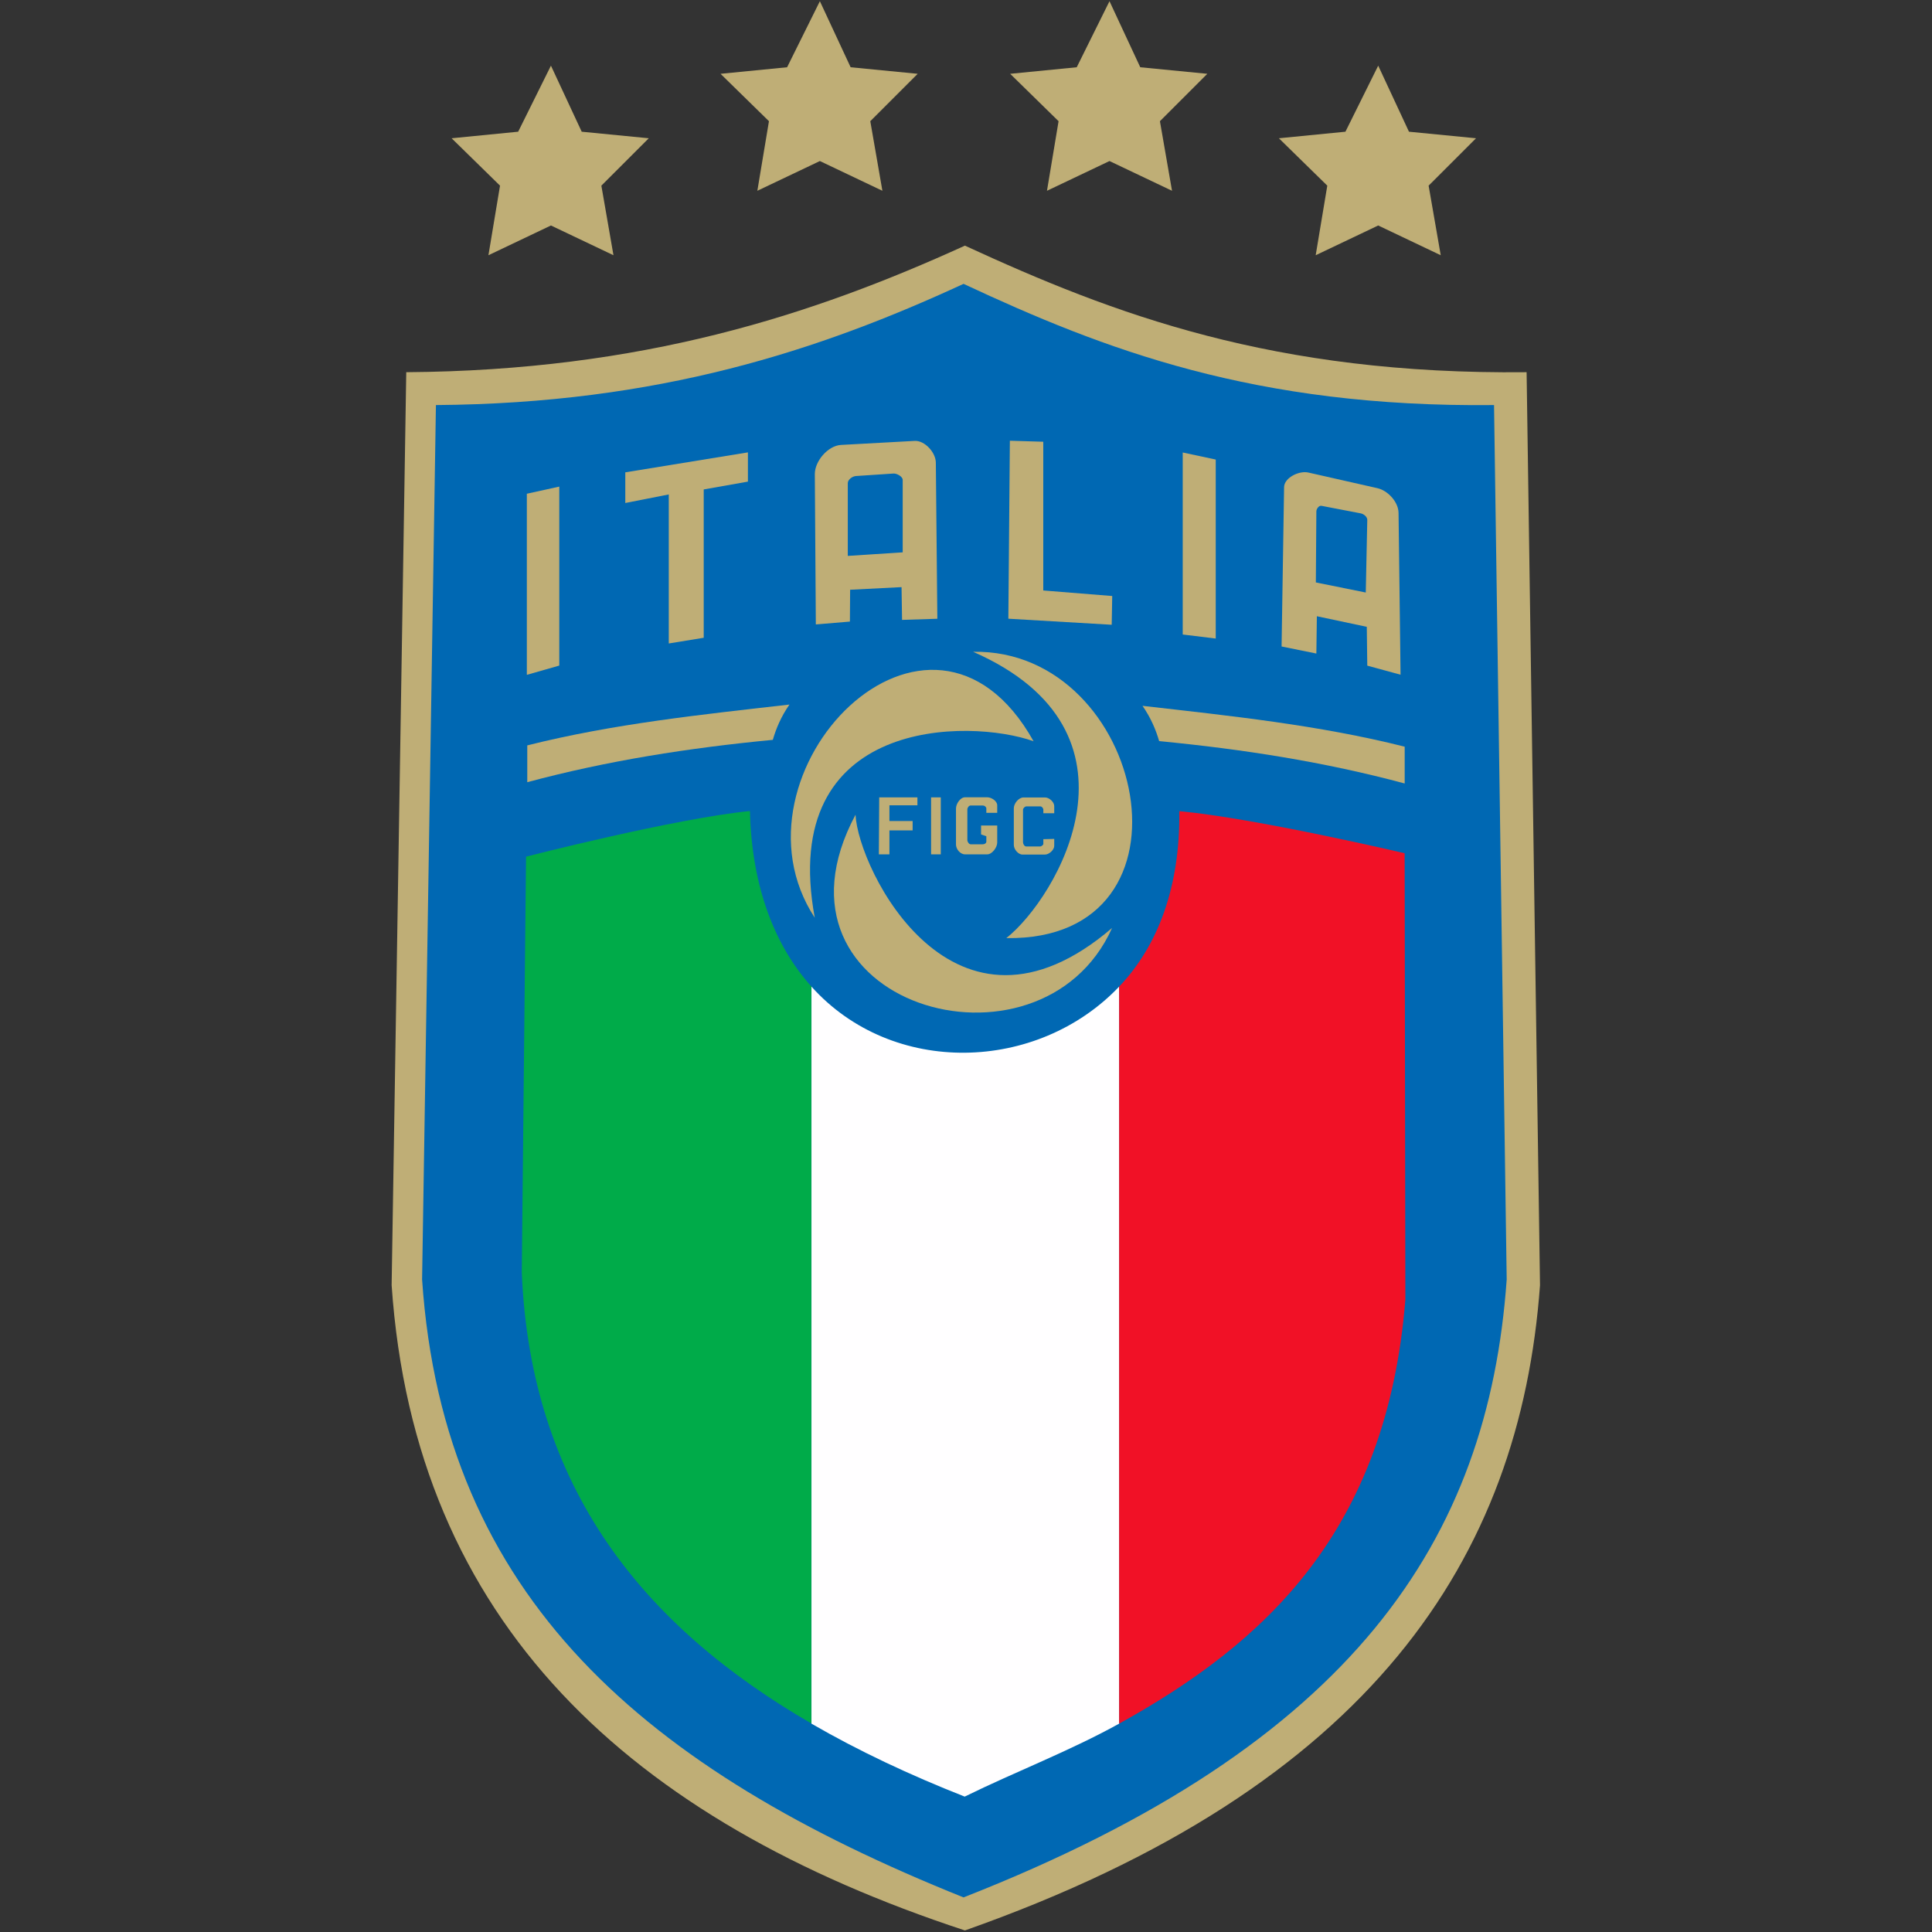 <svg xmlns="http://www.w3.org/2000/svg" xmlns:xlink="http://www.w3.org/1999/xlink" width="1080" zoomAndPan="magnify" viewBox="0 0 810 810" height="1080" preserveAspectRatio="xMidYMid meet" version="1.0"><rect x="0" y="0" width="810" height="810" fill="#333333" stroke="none"/><path fill="#bfae76" d="M 170.324 156.047 C 269.168 155.352 340.492 132.148 404.547 102.988 C 466.82 131.68 533.773 157.195 640.035 156.047 L 645.656 538.832 C 637.324 653.012 575.082 749.23 404.543 809.348 C 264.246 763.215 173.922 680.516 164.195 538.832 Z M 170.324 156.047 " fill-opacity="1" fill-rule="nonzero"/><path fill="#bfae76" d="M 204.777 107.008 L 209.637 77.836 L 189.344 57.969 L 217.246 55.219 L 230.984 27.527 L 243.883 55.219 L 271.996 57.969 L 252.125 77.836 L 257.199 107.008 L 230.984 94.535 Z M 204.777 107.008 " fill-opacity="1" fill-rule="nonzero"/><path fill="#bfae76" d="M 317.523 79.984 L 322.387 50.812 L 302.09 30.945 L 329.996 28.195 L 343.738 0.504 L 356.633 28.195 L 384.746 30.945 L 364.875 50.812 L 369.949 79.984 L 343.738 67.516 Z M 317.523 79.984 " fill-opacity="1" fill-rule="nonzero"/><path fill="#bfae76" d="M 438.949 79.984 L 443.812 50.812 L 423.516 30.945 L 451.426 28.195 L 465.16 0.504 L 478.062 28.195 L 506.176 30.945 L 486.305 50.812 L 491.375 79.984 L 465.16 67.516 Z M 438.949 79.984 " fill-opacity="1" fill-rule="nonzero"/><path fill="#bfae76" d="M 551.609 107.008 L 556.473 77.836 L 536.18 57.969 L 564.078 55.219 L 577.82 27.527 L 590.715 55.219 L 618.832 57.969 L 598.957 77.836 L 604.035 107.008 L 577.82 94.535 Z M 551.609 107.008 " fill-opacity="1" fill-rule="nonzero"/><path fill="#0068b3" d="M 182.762 169.824 C 276.121 169.156 343.484 146.941 403.973 119.008 C 462.789 146.488 526.027 170.93 626.379 169.824 L 631.688 536.426 C 623.984 645.355 567.688 731.285 403.969 795.496 C 270.617 742.008 185.957 669.988 176.965 536.426 Z M 182.762 169.824 " fill-opacity="1" fill-rule="nonzero"/><path fill="#fffeff" d="M 469.195 722.652 C 448.238 734.246 426.184 742.574 404.449 753.234 C 381.457 744.184 359.992 734.094 340.211 722.652 L 340.211 413.645 C 374.215 451.512 434.891 449.68 469.203 413.645 L 469.203 722.652 " fill-opacity="1" fill-rule="nonzero"/><path fill="#00ab49" d="M 340.164 413.582 L 340.164 722.578 C 269.809 681.863 222.457 623.867 218.754 533.438 L 220.547 359.156 C 220.547 359.156 282.664 343.203 314.414 340.02 C 315.18 372.371 325.199 396.922 340.16 413.582 " fill-opacity="1" fill-rule="nonzero"/><path fill="#f11126" d="M 469.195 722.652 C 529.902 689.059 581.402 642.383 589.203 544.863 L 588.902 357.723 C 588.902 357.723 526.336 343.008 494.434 340.082 C 494.809 371.938 485.402 396.629 469.203 413.645 L 469.203 722.648 " fill-opacity="1" fill-rule="nonzero"/><path fill="#bfae76" d="M 341.594 384.766 C 325.988 300.336 406.754 301.23 433.336 310.777 C 389.883 233.117 301.891 324.137 341.594 384.766 Z M 341.594 384.766 " fill-opacity="1" fill-rule="nonzero"/><path fill="#bfae76" d="M 466.242 389.059 C 399.879 445.918 359.742 364.383 358.684 341.566 C 316.039 421.438 436.199 456.02 466.242 389.059 Z M 466.242 389.059 " fill-opacity="1" fill-rule="nonzero"/><path fill="#bfae76" d="M 407.992 273.266 C 484.445 306.824 443.164 376.457 421.902 393.309 C 506.43 394.543 480.199 271.898 407.992 273.266 Z M 407.992 273.266 " fill-opacity="1" fill-rule="nonzero"/><path fill="#bfae76" d="M 368.617 334.293 L 384.633 334.293 L 384.633 337.625 L 372.898 337.625 L 372.898 344.223 L 382.625 344.223 L 382.625 348.141 L 372.898 348.141 L 372.898 358.184 L 368.461 358.184 Z M 368.617 334.293 " fill-opacity="1" fill-rule="nonzero"/><path fill="#bfae76" d="M 390.363 358.188 L 394.43 358.188 L 394.43 334.301 L 390.363 334.301 Z M 390.363 358.188 " fill-opacity="1" fill-rule="nonzero"/><path fill="#bfae76" d="M 404.59 358.188 C 402.602 358.188 400.801 356.043 400.801 354.055 L 400.801 338.988 C 400.801 337.004 402.609 334.266 404.59 334.266 L 413.914 334.266 C 415.688 334.266 418.086 335.852 418.086 337.625 L 418.086 340.777 L 413.527 340.777 L 413.527 338.945 C 413.527 338.301 412.73 337.711 412.082 337.711 L 406.934 337.711 C 406.227 337.711 405.57 338.625 405.57 339.328 L 405.57 352.227 C 405.57 352.918 406.242 353.973 406.934 353.973 L 412.082 353.973 C 412.742 353.973 413.527 353.523 413.527 352.863 L 413.527 350.605 L 411.316 349.84 L 411.316 346.098 L 418.09 346.098 L 418.09 353.246 C 418.09 355.285 415.953 358.188 413.914 358.188 Z M 404.59 358.188 " fill-opacity="1" fill-rule="nonzero"/><path fill="#bfae76" d="M 437.43 351.832 L 441.992 351.719 L 441.992 354.637 C 441.992 356.328 439.824 358.277 438.137 358.277 L 428.688 358.277 C 426.855 358.277 425.047 356.055 425.047 354.23 L 425.047 338.855 C 425.047 336.855 427.098 334.336 429.098 334.336 L 438.137 334.336 C 439.895 334.336 441.992 336.215 441.992 337.973 L 441.992 340.949 L 437.43 340.949 L 437.43 339.484 C 437.43 338.82 436.801 338.074 436.141 338.074 L 430.375 338.074 C 429.711 338.074 428.906 338.82 428.906 339.484 L 428.906 353.125 C 428.906 353.875 429.504 354.887 430.254 354.887 L 436.137 354.887 C 436.488 354.887 437.426 354.293 437.426 353.848 L 437.426 351.832 Z M 437.43 351.832 " fill-opacity="1" fill-rule="nonzero"/><path fill="#bfae76" d="M 221.059 327.941 L 221.059 312.508 C 257.254 303.398 294.246 299.594 330.98 295.387 C 327.422 300.488 325.309 305.648 324.008 310.188 C 288.883 313.547 254.492 318.945 221.055 327.941 Z M 221.059 327.941 " fill-opacity="1" fill-rule="nonzero"/><path fill="#bfae76" d="M 588.922 328.48 L 588.922 313.047 C 552.73 303.934 515.738 300.129 479.004 295.926 C 482.559 301.023 484.676 306.188 485.98 310.723 C 521.105 314.086 555.492 319.48 588.93 328.48 Z M 588.922 328.48 " fill-opacity="1" fill-rule="nonzero"/><path fill="#bfae76" d="M 220.879 282.93 L 234.484 279.047 L 234.484 204.008 L 220.879 207 Z M 220.879 282.93 " fill-opacity="1" fill-rule="nonzero"/><path fill="#bfae76" d="M 280.387 269.777 L 295.039 267.387 L 295.039 205.203 L 313.57 201.918 L 313.57 189.66 L 262.156 198.031 L 262.156 210.883 L 280.387 207.297 Z M 280.387 269.777 " fill-opacity="1" fill-rule="nonzero"/><path fill="#bfae76" d="M 378.461 231.57 L 355.438 233.062 L 355.438 202.57 C 355.438 201.051 357.359 199.684 358.875 199.578 L 374.578 198.535 C 376 198.438 378.473 199.789 378.461 201.219 Z M 342.043 261.797 L 356.328 260.602 L 356.418 247.254 L 377.977 246.152 L 378.191 259.891 L 392.988 259.418 L 392.352 193.938 C 392.309 189.703 387.703 184.617 383.473 184.848 L 352.613 186.539 C 347.133 186.84 341.582 193.312 341.617 198.801 Z M 342.043 261.797 " fill-opacity="1" fill-rule="nonzero"/><path fill="#bfae76" d="M 422.754 259.398 L 423.391 184.777 L 437.395 185.199 L 437.395 247.559 L 466.305 249.883 L 466.09 261.934 Z M 422.754 259.398 " fill-opacity="1" fill-rule="nonzero"/><path fill="#bfae76" d="M 495.863 266.02 L 509.707 267.711 L 509.707 192.668 L 495.863 189.707 Z M 495.863 266.02 " fill-opacity="1" fill-rule="nonzero"/><path fill="#bfae76" d="M 546.969 197.961 C 543.191 198.016 538.418 200.785 538.359 204.242 L 537.309 271.043 L 551.891 274 L 552.102 258.359 L 573.031 262.797 L 573.238 279.074 L 587.191 282.879 L 586.348 215.027 C 586.293 210.477 581.902 205.664 577.465 204.664 L 548.508 198.109 C 548.023 198 547.508 197.953 546.969 197.961 Z M 553.621 212.062 C 553.75 212.043 553.879 212.039 554.004 212.062 L 570.496 215.23 C 571.766 215.477 573.266 216.688 573.238 217.98 L 572.605 248.418 L 551.676 244.188 L 551.891 214.383 C 551.902 213.465 552.727 212.227 553.617 212.062 Z M 553.621 212.062 " fill-opacity="1" fill-rule="nonzero"/></svg>